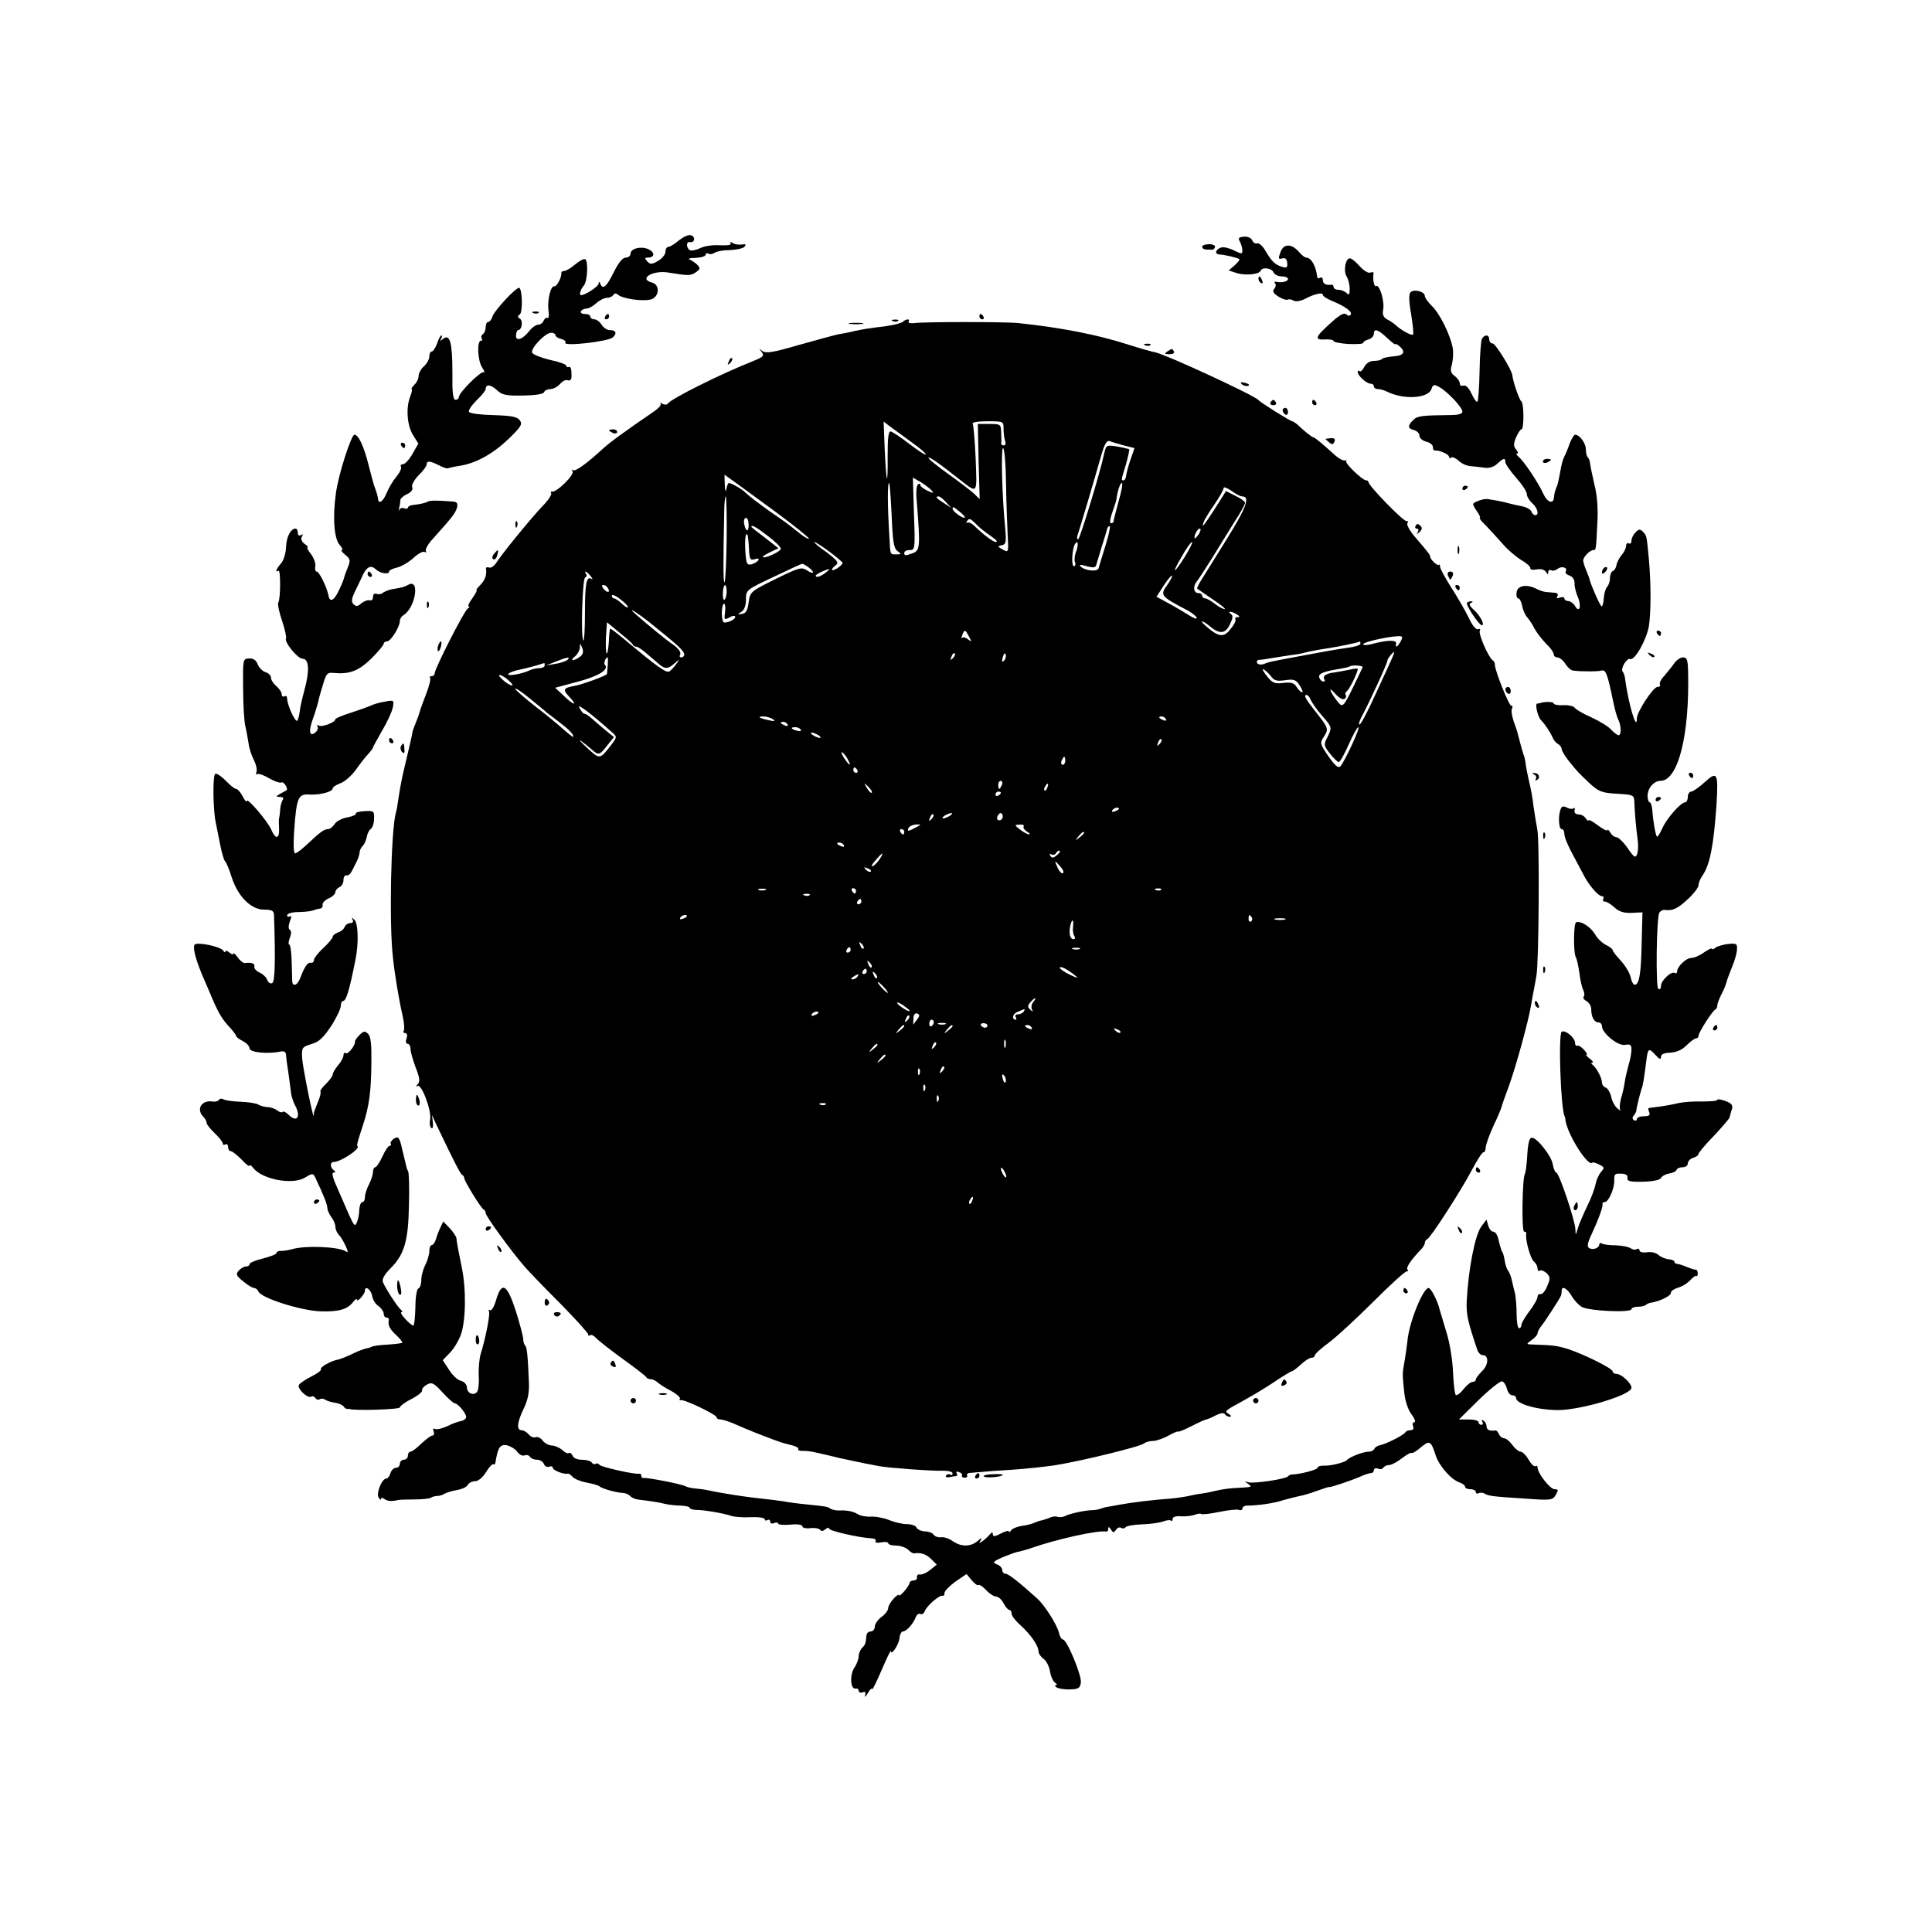<?xml version="1.0" standalone="no"?>
<!DOCTYPE svg PUBLIC "-//W3C//DTD SVG 20010904//EN"
 "http://www.w3.org/TR/2001/REC-SVG-20010904/DTD/svg10.dtd">
<svg version="1.0" xmlns="http://www.w3.org/2000/svg"
 width="720pt" height="720pt" viewBox="0 0 720 720"
 preserveAspectRatio="xMidYMid meet">
<g transform="translate(0,720) scale(0.1,-0.1)"
fill="#000000" stroke="none">
<path d="M2531 6305 c-16 -14 -34 -25 -40 -25 -6 0 -11 -8 -11 -18 0 -10 -12
-25 -27 -34 -24 -14 -30 -14 -41 -2 -10 12 -10 14 2 14 25 0 28 18 5 30 -26
14 -69 5 -69 -15 0 -8 -8 -15 -18 -15 -12 0 -27 -19 -45 -55 -27 -55 -41 -66
-50 -42 -4 9 -6 9 -6 0 -1 -11 -50 -43 -66 -43 -8 0 -1 23 11 36 13 15 17 91
5 98 -5 3 -21 -6 -37 -19 -16 -14 -35 -25 -42 -25 -6 0 -11 -3 -10 -7 2 -15
-17 -52 -26 -50 -14 3 -27 -53 -22 -91 3 -18 1 -30 -4 -27 -4 3 -10 -2 -14
-10 -3 -8 -12 -15 -20 -15 -8 0 -23 -10 -33 -23 -26 -33 -52 -41 -50 -16 1 10
4 19 8 19 14 0 19 34 7 42 -10 6 -10 10 -1 16 11 7 10 88 -1 99 -8 8 -93 -83
-101 -107 -3 -11 -11 -20 -16 -20 -5 0 -9 -9 -9 -19 0 -11 -5 -23 -10 -26 -6
-4 -8 -11 -5 -16 4 -5 2 -9 -3 -9 -15 0 -12 -73 4 -98 9 -14 12 -22 7 -19 -10
6 -93 -76 -93 -93 0 -5 -6 -10 -12 -10 -10 0 -13 27 -12 103 0 109 -9 145 -35
124 -12 -9 -13 -9 -7 1 4 6 4 12 1 12 -3 0 -11 -13 -16 -30 -6 -16 -15 -30
-20 -30 -5 0 -9 -8 -9 -18 0 -11 -9 -27 -20 -37 -11 -10 -20 -26 -20 -36 0
-10 -7 -25 -16 -33 -8 -9 -13 -16 -10 -16 3 0 1 -12 -5 -27 -17 -43 -12 -108
10 -144 l20 -32 -22 -39 c-12 -21 -28 -38 -35 -38 -7 0 -11 -4 -8 -9 4 -5 -4
-22 -17 -38 -13 -15 -29 -43 -36 -60 -13 -32 -30 -44 -32 -23 -2 13 -4 21 -11
40 -4 8 -14 47 -24 85 -17 70 -38 115 -53 115 -12 0 -60 -149 -69 -217 -13
-91 -7 -171 14 -194 9 -10 13 -19 8 -19 -5 0 1 -8 13 -18 18 -14 19 -21 11
-42 -6 -14 -12 -31 -14 -37 -1 -7 -10 -31 -21 -53 -18 -39 -34 -47 -39 -19 -5
28 -34 89 -44 89 -5 0 -7 9 -5 20 2 10 -5 30 -16 45 -11 14 -17 25 -13 25 4 0
0 6 -11 13 -11 9 -15 19 -10 27 5 9 4 11 -3 6 -7 -4 -12 -1 -12 8 0 9 -4 16
-9 16 -18 0 -34 -32 -35 -70 -1 -22 -9 -49 -19 -60 -18 -21 -23 -35 -9 -27 8
6 8 -105 -1 -119 -3 -5 3 -35 14 -67 11 -32 17 -62 15 -66 -8 -13 43 -76 62
-76 24 0 26 -46 7 -115 -8 -30 -17 -67 -18 -82 -2 -15 -6 -30 -9 -34 -8 -7
-38 60 -38 83 0 8 -4 11 -10 8 -5 -3 -10 0 -10 7 0 8 -9 21 -20 31 -11 9 -20
23 -20 31 0 8 -9 18 -21 21 -11 4 -24 17 -29 30 -6 15 -16 22 -32 21 -23 -1
-23 -3 -22 -111 0 -60 4 -123 8 -140 4 -16 9 -45 12 -63 2 -19 11 -47 20 -64
8 -16 13 -36 10 -44 -3 -8 -2 -13 3 -9 5 3 25 -4 45 -16 19 -11 40 -18 45 -15
8 5 26 -23 19 -29 -2 -1 -12 -7 -23 -13 -18 -10 -18 -11 -2 -12 12 0 16 -4 10
-12 -4 -7 -9 -24 -9 -38 -1 -14 -3 -27 -4 -30 -1 -3 -1 -20 0 -37 2 -40 -13
-43 -29 -5 -13 31 -91 122 -91 107 -1 -6 -8 2 -16 18 -8 15 -19 27 -24 27 -6
0 -23 14 -39 31 -17 17 -34 28 -39 25 -10 -6 -8 -143 3 -186 3 -14 10 -50 16
-80 6 -30 14 -57 18 -60 4 -3 15 -29 24 -58 23 -72 72 -122 121 -122 27 0 36
-4 37 -17 6 -172 4 -253 -7 -257 -7 -3 -15 3 -18 12 -3 9 -16 22 -28 27 -13 6
-22 16 -20 23 2 12 -10 16 -35 13 -6 -1 -19 9 -27 21 -9 12 -16 19 -16 14 0
-5 -7 -3 -15 4 -8 7 -15 9 -15 4 0 -5 -4 -3 -8 3 -10 16 -100 34 -107 22 -7
-11 4 -53 27 -109 11 -25 23 -54 28 -65 30 -73 44 -98 70 -127 17 -18 30 -35
30 -39 0 -3 11 -12 25 -19 14 -7 25 -19 25 -27 0 -15 66 -22 115 -12 13 3 20
-1 21 -11 0 -8 4 -40 9 -70 4 -30 9 -65 10 -76 2 -12 8 -31 14 -42 24 -44 8
-68 -24 -36 -9 9 -19 14 -22 10 -3 -3 -12 -1 -20 6 -8 6 -24 12 -36 12 -12 1
-28 5 -35 10 -7 4 -36 9 -65 10 -29 1 -58 5 -64 9 -6 4 -14 3 -17 -2 -4 -5
-14 -8 -24 -6 -41 6 -62 -29 -34 -57 7 -7 12 -17 12 -23 0 -5 14 -23 30 -38
17 -16 30 -33 30 -38 0 -6 4 -7 10 -4 5 3 10 -1 10 -9 0 -9 4 -16 10 -16 5 0
23 -14 40 -31 16 -18 30 -28 30 -23 0 5 6 1 13 -8 33 -43 145 -65 193 -37 30
18 31 18 41 -4 28 -59 43 -96 43 -109 0 -8 7 -23 15 -34 8 -10 15 -27 15 -36
0 -9 6 -23 13 -30 7 -7 18 -26 25 -41 10 -23 10 -27 0 -20 -28 17 -149 22
-198 8 -14 -4 -33 -7 -42 -7 -10 1 -18 -3 -18 -8 0 -4 -22 -13 -50 -20 -28 -7
-50 -16 -50 -21 0 -5 -6 -9 -14 -9 -7 0 -19 -7 -27 -16 -11 -13 -8 -19 17 -39
16 -14 34 -24 40 -25 7 0 14 -6 17 -13 9 -24 156 -71 231 -74 69 -2 101 7 123
36 7 9 13 12 13 8 0 -13 30 20 30 33 0 21 23 4 27 -20 2 -13 12 -30 23 -37 11
-8 20 -21 20 -29 0 -8 4 -14 10 -14 5 0 9 -3 9 -8 -4 -21 3 -35 28 -58 14 -13
24 -26 22 -28 -2 -2 -26 -5 -54 -7 -27 -1 -54 -5 -60 -8 -5 -3 -16 -6 -23 -7
-8 -2 -30 -10 -50 -20 -20 -10 -44 -19 -53 -21 -25 -4 -69 -29 -63 -36 3 -3
-12 -15 -34 -26 -23 -11 -44 -26 -48 -32 -8 -14 33 -52 46 -44 5 3 11 1 15 -5
4 -6 11 -8 16 -5 5 4 15 3 22 -2 6 -4 23 -9 37 -11 13 -2 27 -8 31 -14 3 -5 9
-9 13 -9 3 1 7 0 9 0 15 -7 187 -2 187 6 1 5 20 20 43 31 23 12 41 26 40 32
-2 6 7 16 18 22 18 10 26 6 58 -29 21 -23 41 -41 46 -41 12 0 46 -42 42 -53
-2 -6 -10 -11 -19 -13 -8 -1 -32 -9 -51 -19 -20 -9 -41 -14 -46 -10 -7 3 -8 0
-5 -9 3 -9 1 -16 -5 -16 -5 0 -24 -14 -41 -30 -17 -17 -35 -30 -40 -30 -6 0
-10 -7 -10 -15 0 -8 -7 -15 -15 -15 -8 0 -15 -7 -15 -15 0 -8 -6 -15 -14 -15
-8 0 -18 -9 -21 -20 -3 -11 -10 -20 -15 -20 -17 0 -39 -55 -29 -71 5 -8 9 -10
9 -5 0 5 6 5 12 0 12 -9 26 -10 53 -4 6 1 33 2 60 2 28 0 55 3 60 6 6 4 17 7
25 7 8 0 21 4 28 9 7 4 28 10 45 13 18 3 36 11 40 19 4 8 17 14 28 14 11 0 28
14 39 32 11 18 23 32 27 31 5 -2 8 0 9 5 9 57 17 70 42 66 14 -3 32 -14 39
-24 8 -11 20 -17 27 -14 8 3 17 1 21 -5 3 -6 15 -11 26 -11 11 0 22 -7 26 -16
3 -8 12 -13 19 -10 8 3 14 1 14 -4 0 -9 39 -25 54 -22 4 2 13 -4 20 -12 6 -7
29 -17 51 -21 22 -4 45 -10 50 -15 12 -9 63 -23 88 -24 10 -1 21 -6 25 -11 4
-5 16 -11 27 -13 55 -7 82 -11 105 -17 14 -3 40 -6 58 -6 17 -1 32 -4 32 -8 0
-4 10 -7 23 -8 32 0 105 -13 131 -22 11 -4 45 -7 74 -5 28 1 52 -2 52 -8 0 -5
5 -6 10 -3 6 3 10 1 10 -5 0 -7 7 -10 15 -6 8 3 15 2 15 -2 0 -4 20 -6 45 -4
26 3 45 0 45 -6 0 -6 13 -9 30 -7 16 2 32 -1 36 -6 4 -6 11 -6 20 2 8 6 14 7
14 2 0 -8 108 -33 157 -36 12 0 19 -5 16 -10 -4 -6 5 -8 21 -5 14 3 26 1 26
-3 0 -5 13 -9 29 -9 16 0 36 -7 45 -15 8 -9 19 -15 23 -14 24 4 45 -3 64 -22
l20 -20 -25 -20 c-13 -11 -31 -18 -38 -17 -7 2 -12 -3 -11 -10 2 -6 -4 -12
-12 -12 -8 0 -15 -4 -15 -8 0 -5 -9 -19 -20 -32 -11 -13 -20 -19 -20 -15 0 5
-9 -1 -20 -13 -11 -12 -20 -27 -20 -35 0 -8 -11 -23 -25 -33 -14 -10 -25 -27
-25 -36 0 -10 -7 -18 -15 -18 -8 0 -16 -7 -16 -15 -3 -30 -4 -34 -16 -46 -7
-7 -13 -21 -13 -31 0 -10 -7 -30 -16 -43 -18 -27 -15 -81 4 -78 6 2 12 -2 12
-8 0 -6 7 -9 14 -6 11 4 13 1 10 -11 -3 -9 2 -6 10 8 8 14 16 21 16 15 1 -5
16 26 35 70 19 44 34 76 35 72 0 -20 30 24 32 47 1 14 7 26 13 26 13 0 39 29
48 54 4 9 11 14 17 11 6 -3 13 2 17 12 8 20 54 59 65 56 5 -2 8 3 8 11 0 7 19
26 41 42 l41 28 19 -23 c11 -13 22 -21 25 -18 3 3 16 -5 29 -19 12 -13 29 -24
37 -24 8 0 21 -11 28 -25 7 -14 17 -25 22 -25 4 0 8 -6 8 -14 0 -8 15 -27 33
-43 37 -33 67 -76 67 -97 0 -8 9 -21 19 -28 11 -8 21 -29 24 -47 3 -19 12 -38
19 -42 7 -5 9 -9 3 -9 -5 0 -4 -4 3 -9 8 -4 30 -8 50 -7 32 1 37 5 40 26 3 27
-52 160 -67 160 -5 0 -12 12 -15 26 -8 31 -53 102 -81 127 -70 63 -107 92
-118 92 -6 0 -12 6 -12 14 0 8 -9 17 -20 21 -17 7 -15 10 20 26 22 9 47 18 55
20 8 1 29 7 45 12 101 36 261 71 288 64 4 -1 7 4 7 11 0 8 4 7 10 -3 8 -13 11
-13 19 -1 5 7 13 11 19 7 6 -3 13 -3 16 2 3 5 30 10 61 11 31 1 67 6 80 11 13
5 26 6 29 3 3 -4 6 -1 6 6 0 8 12 12 33 10 17 -1 40 2 50 6 10 4 20 5 23 3 2
-3 32 0 66 7 34 7 67 11 75 8 7 -3 13 0 13 5 0 6 8 11 18 11 40 0 102 9 133
20 19 5 45 12 59 15 14 2 44 11 68 20 23 8 43 15 45 14 4 -2 82 24 114 38 17
8 36 14 42 14 6 0 11 5 11 11 0 6 7 9 15 6 8 -4 17 -2 20 3 4 6 13 10 21 10 9
0 30 11 48 25 18 14 35 23 37 20 3 -2 18 7 34 21 32 27 38 25 55 -29 13 -40
58 -92 90 -102 11 -4 20 -11 20 -16 0 -5 9 -9 20 -9 11 0 20 -5 20 -11 0 -5 5
-7 10 -4 6 3 15 3 22 -1 15 -9 26 -11 153 -19 95 -7 101 -6 113 14 10 18 10
21 -5 21 -17 1 -63 60 -63 81 0 6 -4 8 -8 5 -5 -3 -16 8 -26 25 -9 16 -23 29
-29 29 -7 0 -21 11 -31 25 -10 14 -24 25 -31 25 -7 0 -15 7 -19 15 -3 8 -9 15
-13 14 -21 -3 -33 2 -33 15 0 8 -5 18 -12 22 -7 4 -8 3 -4 -4 4 -7 2 -12 -3
-12 -6 0 -11 5 -11 10 0 6 -17 10 -37 10 l-36 0 74 73 c41 40 80 71 87 69 7
-2 15 -15 18 -28 3 -13 12 -24 20 -24 8 0 14 -4 14 -10 0 -23 85 -46 162 -45
90 3 268 57 268 83 0 17 -37 52 -57 52 -7 0 -13 4 -13 9 0 11 -103 62 -165 83
-39 12 -55 15 -125 17 -34 1 -34 1 -12 17 12 8 22 20 22 25 0 5 5 15 10 22 14
16 75 110 78 120 1 4 2 12 2 17 0 19 19 10 36 -18 9 -16 26 -35 38 -42 24 -16
186 -23 186 -9 0 5 11 9 23 9 13 0 27 3 31 7 3 4 14 8 23 9 30 5 72 26 70 36
-1 6 11 14 26 19 16 4 36 17 46 28 10 11 20 18 23 16 2 -3 5 1 5 9 0 8 -3 14
-6 14 -3 -1 -19 4 -34 10 -16 7 -33 12 -38 12 -5 0 -9 4 -9 8 0 4 -10 8 -21 9
-12 1 -29 8 -38 16 -9 8 -28 13 -43 10 -16 -2 -28 1 -28 7 0 6 -5 8 -10 5 -6
-4 -16 -2 -23 3 -7 5 -32 10 -55 11 -24 0 -48 3 -53 7 -5 3 -9 1 -9 -4 0 -13
-24 -22 -38 -13 -8 5 -6 18 7 46 28 60 46 109 43 118 -1 4 2 7 8 7 15 0 37 52
36 81 -1 23 2 26 25 25 18 0 26 -6 24 -16 -2 -12 9 -15 57 -14 38 1 63 6 68
14 5 8 19 15 32 17 13 2 25 8 26 13 2 6 12 10 23 10 10 0 19 6 19 14 0 8 9 18
20 21 11 3 20 10 20 15 0 4 26 35 58 68 31 33 58 64 58 69 1 4 4 17 8 28 5 16
0 23 -24 32 -17 6 -30 8 -30 4 0 -4 -26 -6 -57 -6 -32 1 -71 -2 -88 -6 -16 -4
-48 -10 -70 -13 -22 -3 -41 -5 -42 -6 -1 0 0 -7 3 -15 5 -11 -1 -15 -20 -15
-14 0 -26 -5 -26 -11 0 -5 -5 -7 -10 -4 -7 4 -8 11 -1 18 5 7 9 14 9 17 0 9
14 65 19 80 6 15 9 34 18 104 6 50 9 52 34 25 15 -17 21 -19 21 -8 0 10 11 15
34 16 23 1 44 10 61 27 14 14 30 26 35 26 6 0 10 5 10 10 0 12 52 94 63 98 4
2 7 9 7 15 0 7 7 25 15 41 9 16 17 37 19 45 2 9 11 33 20 55 9 21 18 50 19 65
2 24 -1 26 -33 23 -19 -2 -41 -9 -47 -14 -7 -6 -13 -7 -13 -4 0 4 -13 -2 -29
-13 -16 -12 -38 -21 -48 -21 -19 0 -53 -32 -53 -51 0 -5 -4 -8 -9 -5 -12 8
-51 -28 -51 -48 0 -10 -4 -15 -10 -11 -10 6 -7 266 4 284 4 6 13 11 19 10 31
-4 48 4 86 39 23 21 41 45 41 53 0 8 6 24 14 35 28 40 42 109 53 266 7 118 3
126 -44 83 -21 -19 -44 -35 -50 -35 -7 0 -13 -9 -13 -20 0 -11 -5 -20 -10 -20
-16 0 -70 -61 -86 -99 -8 -18 -17 -31 -19 -29 -5 5 -14 54 -17 96 -1 17 -6 32
-10 32 -4 0 -8 11 -8 24 0 29 24 56 48 56 66 0 109 171 103 408 -1 43 -4 52
-19 52 -10 0 -24 -10 -32 -21 -8 -12 -25 -33 -37 -47 -13 -13 -20 -28 -17 -33
3 -5 -1 -9 -9 -9 -16 0 -77 -93 -77 -118 0 -51 -32 57 -44 150 -1 10 -5 20 -8
24 -11 10 14 53 27 48 17 -7 61 71 70 123 8 52 8 158 0 248 -9 93 -8 88 -22
103 -11 11 -15 11 -28 -2 -8 -8 -15 -22 -15 -31 0 -9 -4 -13 -10 -10 -5 3 -10
-1 -10 -9 0 -9 -8 -25 -17 -35 -9 -11 -18 -28 -19 -38 -2 -10 -8 -19 -13 -21
-6 -2 -11 -14 -11 -26 0 -12 -5 -27 -10 -32 -6 -6 -12 -25 -13 -42 -1 -18 -5
-32 -8 -32 -5 0 -39 77 -45 100 0 3 -6 18 -12 33 -7 16 -12 33 -12 38 0 13 25
39 38 39 10 0 10 -1 15 104 3 50 -1 102 -11 140 -8 34 -15 69 -16 78 -1 10 -5
21 -9 24 -4 4 -7 18 -7 30 0 22 -23 54 -40 54 -4 0 -13 -15 -20 -32 -6 -18
-15 -40 -20 -49 -5 -9 -12 -34 -15 -55 -4 -22 -9 -46 -12 -54 -9 -21 -10 -28
-12 -45 -2 -25 -25 -17 -39 14 -17 39 -73 123 -92 138 -8 7 -11 13 -6 13 5 0
3 7 -4 15 -10 12 -10 21 0 45 7 16 16 30 20 30 10 0 10 99 -1 105 -7 5 -31 74
-33 97 -2 20 -63 118 -73 118 -7 0 -13 7 -13 15 0 18 -16 20 -27 3 -4 -7 -8
-62 -9 -121 -1 -60 -5 -111 -8 -114 -3 -3 -13 10 -22 30 -10 22 -22 33 -30 30
-8 -3 -14 1 -14 9 0 7 -9 20 -19 27 -15 11 -17 20 -10 43 4 17 6 44 3 61 -9
49 -49 130 -78 157 -14 14 -26 30 -26 37 0 16 -40 27 -53 14 -7 -7 -7 -32 2
-82 6 -39 10 -74 7 -76 -5 -5 -44 16 -64 35 -7 6 -22 17 -33 22 -14 8 -18 18
-14 38 5 30 -14 94 -27 86 -7 -4 -13 25 -9 48 0 4 -5 5 -13 2 -7 -3 -24 8 -38
23 -13 15 -29 29 -36 30 -17 4 -27 -47 -13 -68 6 -10 11 -31 11 -46 0 -21 -3
-24 -12 -15 -7 7 -20 12 -30 12 -10 0 -18 5 -18 10 0 6 -3 9 -7 9 -21 -3 -33
3 -33 17 0 8 -4 12 -10 9 -5 -3 -10 -3 -11 2 -4 40 -22 73 -41 73 -5 0 -17 9
-26 20 -28 33 -59 33 -70 0 -9 -24 -8 -27 7 -23 11 3 17 -2 18 -17 2 -17 -2
-20 -20 -14 -26 8 -38 20 -62 61 -10 17 -24 29 -30 26 -7 -2 -15 3 -18 11 -4
9 -16 15 -31 14 -20 -2 -23 -5 -15 -19 5 -10 9 -24 9 -33 0 -13 -3 -13 -30 0
-17 9 -38 14 -47 12 -20 -4 -29 -24 -11 -26 22 -1 72 -13 77 -18 2 -2 -6 -12
-18 -23 l-22 -19 28 -9 c32 -11 86 -6 91 8 6 15 42 10 48 -6 4 -8 17 -15 30
-15 13 0 24 -4 24 -10 0 -9 -23 -15 -45 -10 -5 1 -7 -2 -3 -6 4 -4 3 -13 -3
-20 -8 -9 -4 -17 15 -29 14 -9 29 -14 34 -12 4 3 14 2 22 -3 8 -5 25 -3 43 6
36 19 67 26 67 15 0 -5 15 -14 33 -22 49 -20 77 -40 71 -51 -4 -6 -10 -6 -16
0 -7 7 -20 1 -41 -16 -78 -68 -83 -80 -37 -77 17 1 30 -2 30 -6 0 -4 25 -9 55
-11 30 -1 55 0 55 4 0 4 9 10 20 13 11 3 20 13 20 21 0 21 15 17 49 -15 17
-16 31 -27 31 -24 0 3 7 0 15 -7 25 -21 17 -36 -22 -38 -21 -2 -40 -6 -43 -10
-3 -4 -16 -7 -30 -7 -15 0 -29 -9 -36 -23 -6 -12 -14 -19 -17 -15 -4 3 -7 2
-7 -4 0 -13 33 -43 48 -43 7 0 12 -4 12 -10 0 -5 7 -10 15 -10 8 0 23 -4 33
-9 63 -32 156 -26 167 10 5 16 10 17 28 7 30 -16 87 -76 87 -92 0 -9 -16 -13
-52 -13 -99 -1 -117 -3 -132 -19 -21 -21 -20 -31 4 -37 11 -3 20 -12 20 -21 0
-9 11 -18 25 -22 14 -3 25 -12 25 -20 0 -8 3 -14 8 -13 15 2 52 -14 52 -23 0
-5 4 -7 9 -3 5 3 17 -3 27 -12 10 -10 29 -19 43 -20 14 -1 38 -4 53 -6 17 -3
35 3 47 14 24 22 31 24 31 7 0 -7 18 -33 40 -58 22 -25 40 -52 40 -61 0 -9 9
-24 20 -34 21 -19 27 -45 11 -45 -5 0 -11 6 -14 14 -3 7 -18 16 -34 19 -15 3
-39 8 -53 12 -14 4 -34 8 -45 10 -11 2 -24 4 -30 5 -14 3 -55 -11 -55 -19 0
-4 7 -17 16 -29 8 -12 12 -22 9 -22 -4 0 6 -13 22 -28 15 -16 44 -47 64 -70
19 -22 51 -49 70 -60 19 -11 33 -24 32 -29 -1 -6 9 -8 24 -5 15 3 29 -1 34 -9
7 -11 9 -11 9 -1 0 7 5 10 10 7 6 -4 17 -1 25 5 15 12 39 5 30 -10 -3 -5 3
-11 14 -15 11 -3 19 -15 19 -28 -1 -12 5 -36 13 -54 14 -34 4 -60 -12 -30 -6
9 -17 17 -24 17 -8 0 -15 4 -15 10 0 5 -7 6 -17 3 -11 -4 -14 -3 -9 5 4 7 0
13 -11 13 -10 1 -25 2 -33 3 -8 1 -24 6 -35 12 -35 18 -70 12 -73 -13 -2 -13
1 -23 6 -23 5 0 12 -13 15 -29 3 -16 12 -35 19 -42 7 -8 19 -26 27 -42 8 -15
27 -39 42 -55 16 -15 29 -33 29 -39 0 -7 6 -13 14 -13 7 0 21 -10 29 -23 8
-13 21 -25 29 -26 30 -4 94 -4 107 0 15 4 22 -13 42 -111 6 -30 15 -63 20 -72
11 -22 12 -58 1 -58 -5 0 -17 10 -28 21 -10 12 -44 32 -74 46 -30 13 -57 29
-61 35 -4 6 -23 11 -43 10 -20 -1 -36 2 -36 7 0 6 -34 7 -50 1 -3 -1 -8 -2
-11 -2 -10 1 2 -52 15 -63 12 -12 33 -42 43 -65 3 -8 12 -19 20 -23 7 -4 13
-13 13 -19 0 -5 11 -24 25 -42 36 -45 39 -47 80 -86 33 -30 45 -35 101 -38 64
-4 64 -4 65 -36 2 -44 6 -90 12 -134 3 -20 2 -45 -2 -55 -6 -16 -11 -13 -35
22 -16 23 -35 41 -42 41 -7 0 -18 8 -23 18 -6 9 -11 13 -11 8 0 -4 -16 4 -35
18 -19 15 -35 23 -35 19 0 -4 -5 -1 -10 7 -5 8 -17 15 -27 15 -11 0 -17 6 -15
15 2 8 0 12 -3 8 -4 -4 -16 -3 -25 2 -13 7 -20 6 -24 -6 -10 -25 -7 -74 4 -74
6 0 10 -8 10 -19 0 -10 14 -45 32 -77 17 -32 36 -68 42 -79 19 -36 53 -75 66
-75 6 0 8 -4 5 -10 -3 -6 -1 -10 6 -10 7 0 23 -10 36 -22 16 -15 34 -21 63
-20 l41 2 -3 -114 c-2 -114 -9 -156 -26 -156 -5 0 -12 13 -15 28 -3 16 -20 43
-36 61 -17 18 -31 36 -31 40 0 4 -11 13 -24 19 -13 6 -32 23 -41 39 -17 29
-53 52 -71 46 -10 -3 -11 -114 -1 -131 3 -4 9 -31 13 -58 3 -27 10 -56 15 -65
4 -9 5 -20 1 -23 -4 -4 1 -12 11 -17 9 -6 17 -18 17 -29 0 -29 11 -50 26 -50
8 0 14 -6 14 -14 0 -26 60 -75 86 -70 20 4 24 0 24 -18 0 -13 -5 -39 -11 -58
-5 -19 -12 -47 -14 -62 -2 -16 -8 -43 -14 -62 -5 -19 -6 -38 -3 -42 4 -5 -1
-3 -10 5 -9 7 -20 26 -23 42 -4 17 -13 33 -21 36 -8 3 -14 11 -14 19 0 17 -21
56 -35 66 -6 5 -6 8 -1 8 6 0 1 7 -10 15 -10 8 -16 15 -11 15 4 0 -1 8 -10 18
-10 11 -21 17 -25 15 -5 -2 -8 2 -8 10 0 19 -36 50 -50 42 -13 -8 -4 -286 11
-315 1 -3 3 -9 3 -15 8 -54 84 -174 100 -158 2 3 14 -1 26 -7 20 -10 20 -13 6
-28 -8 -10 -17 -30 -20 -46 -3 -16 -17 -54 -32 -83 -14 -30 -30 -66 -34 -81
-8 -27 -8 -27 -9 -3 -1 33 -61 211 -71 211 -4 0 -11 15 -14 34 -6 30 -58 96
-77 96 -10 0 -15 -20 -18 -75 -2 -27 -5 -54 -8 -59 -10 -16 -13 -216 -3 -216
6 0 9 -3 8 -7 -5 -20 15 -93 28 -104 8 -6 14 -18 14 -26 0 -8 4 -12 9 -8 5 3
16 -2 25 -10 14 -14 14 -20 2 -48 -7 -18 -18 -31 -25 -30 -6 2 -11 -3 -11 -10
0 -7 -13 -31 -30 -53 -16 -21 -30 -45 -30 -51 0 -7 -4 -13 -9 -13 -5 0 -9 24
-9 53 0 28 -3 63 -6 77 -4 14 -9 36 -12 50 -3 13 -9 29 -14 35 -5 6 -10 22
-12 35 -2 14 -6 30 -10 35 -3 6 -9 25 -13 43 -3 17 -12 32 -20 32 -7 0 -15 10
-19 23 l-6 22 -19 -25 c-24 -31 -49 -161 -55 -280 -2 -49 4 -75 40 -182 4 -10
12 -18 19 -18 24 0 23 -36 -1 -59 -13 -13 -24 -27 -24 -32 0 -5 -5 -9 -12 -9
-7 0 -22 -12 -34 -27 -12 -16 -25 -25 -29 -21 -4 4 -8 42 -10 85 -2 46 -12
110 -26 153 -12 41 -23 77 -24 80 -7 31 -32 80 -41 80 -21 0 -73 -129 -79
-198 -2 -20 -7 -55 -11 -77 -8 -45 -8 -42 -1 -112 3 -31 13 -64 26 -82 13 -17
18 -31 12 -31 -6 0 -8 -7 -5 -15 4 -9 0 -15 -9 -15 -8 0 -17 -3 -19 -7 -4 -10
-75 -46 -96 -49 -9 -2 -18 -8 -20 -13 -2 -6 -12 -11 -22 -11 -20 0 -71 -20
-80 -31 -8 -9 -63 -23 -87 -21 -13 0 -23 -3 -23 -8 0 -7 -63 -24 -95 -25 -5 0
-12 -3 -15 -7 -8 -10 -128 -28 -148 -22 -14 5 -15 4 -2 -5 18 -13 18 -13 -41
-16 -26 -1 -59 -6 -75 -10 -16 -4 -40 -9 -54 -11 -14 -1 -36 -6 -50 -9 -14 -3
-45 -8 -70 -10 -59 -4 -148 -15 -185 -22 -16 -3 -37 -7 -45 -8 -8 -1 -22 -5
-30 -8 -8 -3 -22 -5 -30 -5 -23 0 -81 -12 -99 -21 -9 -5 -22 -6 -29 -4 -7 3
-20 2 -30 -3 -9 -4 -23 -8 -30 -10 -8 -1 -21 -6 -30 -10 -9 -4 -30 -9 -47 -11
-16 -3 -33 -10 -37 -16 -4 -7 -8 -9 -8 -4 0 4 -13 1 -30 -8 -23 -12 -30 -12
-30 -3 0 8 -3 9 -8 3 -4 -5 -16 -17 -26 -25 -18 -13 -19 -13 -11 0 6 11 3 10
-12 -3 -25 -22 -62 -22 -93 0 -14 10 -33 16 -44 14 -10 -1 -22 3 -26 9 -4 7
-19 13 -34 13 -14 1 -28 8 -31 15 -2 6 -18 12 -35 12 -17 0 -46 7 -66 15 -19
8 -50 14 -68 13 -18 -1 -39 3 -47 8 -18 11 -39 16 -68 15 -12 -1 -28 2 -35 6
-13 9 -17 9 -94 17 -31 3 -68 8 -82 11 -14 2 -50 7 -80 10 -52 5 -145 19 -200
31 -14 3 -36 6 -50 7 -14 1 -29 5 -35 8 -12 8 -147 34 -157 31 -5 -1 -8 3 -8
8 0 5 -3 9 -7 8 -16 -4 -143 25 -149 33 -3 5 -9 7 -14 4 -5 -3 -11 -1 -15 5
-3 5 -20 10 -36 10 -17 0 -32 6 -35 15 -4 8 -10 13 -14 10 -5 -3 -15 2 -24 11
-9 8 -26 16 -38 17 -13 0 -29 9 -36 19 -7 9 -18 15 -26 12 -7 -3 -19 2 -26 11
-7 8 -19 15 -26 15 -20 0 -17 30 8 81 15 31 21 60 19 99 -4 98 -7 129 -14 136
-4 4 -7 14 -7 23 0 9 -12 55 -27 103 -33 103 -53 115 -74 44 -7 -25 -17 -42
-23 -39 -5 3 -7 2 -4 -3 6 -9 -12 -100 -31 -161 -5 -18 -8 -54 -7 -80 2 -27
-1 -53 -6 -60 -13 -16 -38 -5 -38 17 0 10 -10 21 -22 24 -13 3 -33 22 -45 42
l-23 35 26 27 c15 15 33 45 41 67 19 49 21 171 4 251 -14 69 -19 95 -20 110
-1 6 -12 23 -25 37 l-24 25 -10 -21 c-6 -12 -14 -32 -17 -44 -4 -13 -11 -23
-16 -23 -5 0 -9 -10 -9 -22 0 -13 -7 -36 -15 -52 -8 -15 -15 -41 -15 -56 0
-16 -5 -30 -11 -32 -6 -2 -11 -33 -11 -71 -1 -37 -4 -67 -8 -67 -4 0 -17 11
-30 25 -13 14 -19 25 -14 25 5 0 4 4 -1 8 -12 9 -59 81 -68 104 -4 11 5 28 29
52 51 51 66 103 68 236 2 63 0 120 -3 125 -3 6 -6 12 -6 15 -1 3 -7 31 -15 62
-11 50 -15 55 -31 45 -10 -6 -15 -15 -13 -19 3 -4 1 -8 -4 -8 -5 0 -17 -18
-27 -40 -10 -22 -22 -40 -27 -40 -4 0 -8 -8 -8 -17 0 -10 -7 -31 -15 -47 -8
-15 -15 -37 -15 -47 0 -11 -4 -19 -10 -19 -5 0 -10 -12 -11 -27 0 -16 -4 -37
-9 -48 -7 -17 -10 -14 -28 25 -11 25 -31 71 -45 103 -17 37 -22 57 -14 57 8 0
8 3 2 8 -16 12 -16 32 0 32 24 0 95 47 88 57 -2 2 -2 5 -2 8 1 3 2 8 3 13 1 4
9 30 18 57 24 72 31 127 32 234 1 68 -2 98 -12 108 -12 12 -17 11 -32 -4 -10
-10 -17 -20 -17 -23 3 -13 -25 -50 -34 -45 -5 4 -9 0 -9 -8 0 -8 -9 -24 -20
-37 -11 -13 -20 -28 -20 -34 0 -6 -12 -22 -25 -35 -14 -13 -23 -26 -21 -29 3
-2 -1 -20 -9 -38 -8 -19 -14 -37 -15 -39 0 -3 0 -8 -1 -12 -1 -18 -40 175 -43
213 -2 40 -1 42 34 53 29 8 45 24 74 67 20 31 36 65 36 75 0 11 4 19 9 19 11
0 23 39 46 155 12 60 10 134 -4 147 -10 10 -12 10 -7 1 4 -8 1 -13 -9 -13 -8
0 -18 -7 -21 -15 -3 -8 -14 -17 -25 -20 -10 -4 -19 -11 -19 -16 0 -5 -16 -24
-35 -42 -19 -17 -35 -38 -35 -44 0 -7 -5 -12 -11 -11 -12 3 -24 -14 -39 -54
-10 -29 -29 -38 -31 -15 0 6 -1 40 -2 75 -1 34 -5 62 -9 62 -4 0 -3 11 2 25 6
15 6 27 0 30 -6 3 -5 16 0 31 7 17 7 23 0 19 -6 -3 -10 -1 -10 4 0 6 18 12 40
12 38 1 54 4 65 9 3 1 11 3 18 4 6 1 11 7 9 14 -1 7 9 18 23 24 14 6 25 17 25
24 0 6 7 14 15 18 8 3 15 15 15 26 0 11 5 19 11 18 6 -2 14 4 18 12 5 8 13 25
19 37 7 13 12 29 12 36 0 7 5 18 12 25 6 6 13 22 15 34 2 12 9 25 15 29 6 4
12 21 12 38 1 29 -1 30 -36 28 -20 -1 -34 -5 -32 -9 3 -4 -12 -10 -31 -14 -20
-3 -42 -15 -48 -25 -7 -11 -18 -19 -25 -19 -14 0 -28 -10 -78 -57 -19 -18 -39
-33 -44 -33 -6 0 -7 32 -4 80 9 129 15 142 58 139 38 -2 86 10 86 23 0 5 13
13 28 19 16 5 42 28 58 50 16 23 37 50 47 60 9 10 17 21 17 23 0 3 16 31 34
63 19 32 37 71 40 87 5 27 4 28 -31 21 -19 -3 -43 -10 -52 -15 -9 -4 -42 -16
-73 -26 -32 -10 -58 -21 -58 -24 0 -12 -51 -31 -62 -24 -6 4 -8 2 -5 -3 4 -6
0 -16 -7 -22 -23 -19 -27 3 -10 50 9 24 17 53 20 64 2 11 10 40 18 65 12 41
16 45 42 42 57 -5 91 8 138 54 25 25 46 50 46 55 0 5 6 9 13 9 13 0 47 54 47
75 0 8 6 18 13 22 45 27 63 138 19 114 -9 -5 -20 -9 -24 -10 -5 -1 -9 -1 -10
-2 -2 0 -14 -3 -28 -5 -13 -3 -29 -9 -34 -14 -4 -4 -15 -6 -22 -3 -9 3 -14 -2
-14 -12 0 -9 -6 -15 -12 -12 -7 2 -21 -3 -31 -11 -13 -12 -20 -13 -29 -4 -10
10 -8 21 6 50 10 20 23 48 29 61 15 30 30 36 48 19 16 -15 49 -20 49 -8 0 5
13 11 30 15 16 4 44 20 61 36 17 16 36 26 42 22 5 -3 7 -2 4 4 -3 5 8 26 26
45 73 81 84 96 90 116 4 17 0 22 -16 23 -65 5 -83 4 -92 0 -11 -6 -30 -10 -57
-13 -10 -1 -18 -6 -18 -10 0 -4 -6 -5 -14 -2 -8 3 -16 0 -19 -8 -2 -7 -2 -4 0
7 3 11 5 25 5 32 1 6 12 16 26 22 15 7 22 17 18 26 -3 8 8 27 24 44 17 16 30
34 30 40 0 15 12 14 46 -3 15 -8 30 -13 33 -11 3 1 23 6 43 9 61 9 124 44 183
100 47 46 53 55 42 70 -10 13 -30 17 -97 19 -47 1 -88 6 -92 12 -4 5 9 24 28
43 19 18 34 37 34 42 0 19 18 18 41 -3 20 -19 34 -22 98 -21 47 1 76 5 79 13
2 6 12 11 23 11 11 0 27 9 36 19 9 11 22 17 29 14 9 -3 14 2 14 16 0 28 -3 37
-12 33 -5 -1 -8 2 -8 6 0 4 -27 14 -61 21 -33 8 -63 20 -66 27 -6 16 49 74 71
74 9 0 16 -4 16 -9 0 -5 9 -11 21 -14 12 -3 19 -9 16 -14 -10 -15 161 4 177
20 17 16 11 27 -13 27 -9 0 -22 9 -29 20 -7 11 -19 20 -27 20 -8 0 -15 5 -15
10 0 6 -9 10 -21 10 -11 0 -17 5 -14 10 3 6 13 10 21 10 8 0 24 9 36 20 12 11
30 20 39 20 10 0 21 5 24 10 5 8 11 8 19 1 17 -14 90 -25 121 -17 32 8 36 55
5 63 -53 14 4 48 63 37 73 -12 82 -12 101 2 16 11 16 15 5 27 -8 8 -21 16 -29
20 -8 3 2 6 23 6 20 1 37 6 37 12 0 5 5 7 10 4 6 -4 16 -2 23 3 7 5 32 10 56
10 24 1 49 6 55 12 8 9 6 11 -9 9 -11 -2 -26 0 -34 5 -9 6 -12 5 -8 -1 4 -6
-12 -8 -40 -7 -26 2 -58 -3 -72 -10 -14 -7 -32 -11 -38 -9 -16 6 -17 34 -2 31
18 -4 22 19 5 25 -9 4 -28 -5 -45 -18z"/>
<path d="M4480 6280 c0 -5 7 -10 15 -10 8 0 18 0 22 -1 4 0 9 4 11 10 2 6 -8
11 -22 11 -14 0 -26 -4 -26 -10z"/>
<path d="M4690 6161 c0 -6 4 -13 10 -16 6 -3 7 1 4 9 -7 18 -14 21 -14 7z"/>
<path d="M1988 6033 c7 -3 16 -2 19 1 4 3 -2 6 -13 5 -11 0 -14 -3 -6 -6z"/>
<path d="M2255 6020 c-3 -5 -1 -10 4 -10 6 0 11 5 11 10 0 6 -2 10 -4 10 -3 0
-8 -4 -11 -10z"/>
<path d="M3650 6020 c0 -5 5 -10 11 -10 5 0 7 5 4 10 -3 6 -8 10 -11 10 -2 0
-4 -4 -4 -10z"/>
<path d="M3328 6003 c7 -3 16 -2 19 1 4 3 -2 6 -13 5 -11 0 -14 -3 -6 -6z"/>
<path d="M3365 6001 c-6 -5 -32 -12 -60 -16 -72 -9 -90 -12 -122 -19 -15 -4
-40 -9 -55 -11 -15 -3 -82 -21 -149 -40 -100 -29 -124 -33 -138 -23 -14 11
-14 11 -3 -3 11 -15 7 -19 -30 -34 -121 -48 -306 -140 -319 -159 -4 -5 -13 -5
-20 -1 -8 5 -11 5 -7 0 4 -4 -10 -19 -30 -32 -101 -69 -159 -111 -186 -136
-61 -56 -103 -86 -111 -79 -5 4 -5 1 -1 -5 7 -13 -61 -80 -77 -75 -4 1 -6 -2
-3 -6 3 -5 -11 -27 -32 -48 -44 -46 -153 -180 -173 -212 -8 -12 -20 -20 -26
-17 -7 2 -12 1 -12 -3 4 -23 -3 -44 -21 -62 -11 -11 -17 -20 -14 -20 3 0 -4
-13 -16 -30 -12 -16 -18 -30 -13 -30 4 0 3 -4 -4 -8 -13 -8 -123 -224 -123
-241 0 -6 -5 -11 -12 -11 -6 0 -9 -3 -5 -6 3 -4 -3 -29 -14 -58 -11 -28 -22
-58 -24 -66 -2 -8 -9 -28 -16 -45 -7 -16 -13 -34 -13 -40 -1 -8 -15 -67 -31
-135 -8 -33 -15 -72 -20 -105 -3 -22 -7 -47 -10 -55 -18 -67 -25 -410 -11
-535 7 -67 22 -158 37 -223 5 -24 7 -47 4 -53 -4 -5 -1 -9 5 -9 7 0 9 -8 5
-20 -4 -11 -2 -20 4 -20 6 0 11 -9 11 -20 0 -10 9 -41 19 -68 15 -38 17 -52 8
-62 -8 -8 -8 -11 -1 -7 15 9 53 -92 47 -125 -3 -14 -1 -28 5 -32 5 -3 7 6 5
22 l-3 27 11 -25 c69 -145 95 -196 101 -198 4 -2 8 -7 8 -12 0 -11 63 -114 73
-118 4 -2 7 -8 7 -13 0 -11 96 -143 144 -198 17 -20 78 -83 136 -141 57 -58
103 -109 102 -113 -1 -5 2 -6 7 -3 5 3 14 -1 22 -10 7 -8 51 -43 98 -77 47
-34 88 -65 89 -69 2 -4 10 -8 17 -8 8 0 20 -6 27 -13 7 -6 30 -21 50 -31 20
-11 34 -24 32 -28 -3 -5 -2 -7 3 -6 13 4 133 -54 133 -63 0 -5 7 -9 15 -9 8 0
34 -8 58 -19 38 -17 88 -37 142 -57 11 -4 22 -8 25 -9 3 -1 20 -6 37 -10 18
-4 31 -11 28 -15 -3 -4 5 -8 18 -7 12 0 33 -2 47 -6 14 -3 54 -12 90 -21 36
-8 79 -17 95 -20 17 -3 40 -8 52 -10 30 -6 201 -19 241 -17 17 0 32 -4 32 -10
0 -6 -4 -8 -9 -4 -5 3 -12 1 -15 -4 -4 -5 2 -8 11 -6 10 2 22 4 26 4 5 1 5 5
2 11 -3 6 1 7 9 4 9 -3 14 -9 11 -13 -2 -4 2 -8 10 -8 8 0 12 4 9 9 -3 4 3 9
13 9 10 1 32 3 48 4 17 2 66 5 110 8 44 3 113 10 154 16 91 14 323 70 335 82
6 5 20 9 33 9 12 0 38 9 58 20 19 11 35 17 35 15 0 -3 22 6 50 20 27 14 52 25
55 25 3 0 18 6 35 15 18 9 31 11 35 5 3 -6 12 -10 18 -10 7 0 6 4 -3 10 -18
11 -18 11 55 51 33 18 86 50 117 71 31 21 60 38 63 38 3 0 18 11 33 25 15 14
32 25 39 25 7 0 13 4 13 9 0 5 24 27 53 48 28 21 103 90 166 153 63 63 119
114 124 112 4 -1 6 2 2 7 -5 9 14 37 53 77 6 7 12 17 12 22 0 6 4 12 9 14 12
5 125 179 167 259 20 38 39 67 43 65 3 -2 7 6 8 17 0 12 14 49 29 82 16 33 29
65 30 70 1 6 14 42 28 80 25 69 73 242 82 300 3 17 7 41 10 55 3 14 7 39 10
55 9 53 12 506 3 544 -4 20 -10 59 -14 86 -3 28 -10 68 -16 90 -5 22 -11 51
-13 65 -1 14 -5 32 -9 40 -4 13 -9 30 -22 80 0 3 -7 22 -14 42 -7 21 -10 42
-6 48 3 5 2 10 -3 10 -9 0 -63 136 -61 154 0 5 -3 12 -8 15 -16 11 -55 100
-48 111 3 5 0 8 -7 5 -8 -2 -22 15 -35 44 -13 26 -42 77 -65 112 -22 35 -41
70 -41 76 0 7 -2 11 -5 8 -5 -5 -32 20 -32 30 0 7 -7 16 -55 72 -20 23 -34 47
-30 53 4 6 2 9 -3 8 -11 -3 -141 131 -142 145 0 4 -4 7 -9 7 -14 0 -83 67 -74
72 4 3 2 3 -4 2 -7 -2 -24 7 -37 19 -44 40 -76 67 -81 67 -5 0 -37 25 -60 48
-8 6 -16 12 -19 12 -7 0 -119 70 -126 79 -16 18 -345 170 -385 178 -11 2 -54
14 -95 27 -120 39 -255 65 -415 82 -47 5 -348 5 -387 0 -15 -2 -25 1 -22 5 7
12 -9 11 -21 0z m32 -449 c29 -20 53 -41 53 -45 0 -5 -26 12 -59 37 -32 25
-64 46 -71 48 -9 2 -12 -21 -12 -92 1 -122 -5 -105 -11 27 l-4 102 26 -20 c14
-10 50 -36 78 -57z m343 49 c0 -16 3 -36 6 -45 3 -9 1 -16 -5 -16 -6 0 -10 3
-10 8 1 4 1 22 0 40 -1 31 -2 32 -44 32 l-43 0 3 -140 4 -140 -24 23 c-14 12
-57 45 -95 72 -39 28 -71 54 -72 58 0 8 34 -15 115 -79 70 -54 66 -59 61 76
-3 66 -8 125 -11 131 -4 5 19 9 54 9 61 0 61 0 61 -29z m448 -61 l40 -10 -15
-43 c-8 -23 -15 -50 -16 -59 -1 -10 -5 -18 -9 -18 -10 0 -11 -2 8 59 8 29 14
55 12 57 -2 1 -22 6 -45 10 -38 6 -41 5 -47 -22 -16 -76 -92 -324 -98 -324 -4
0 -5 6 -3 13 6 16 68 225 89 300 12 42 21 57 31 53 8 -3 31 -10 53 -16z m-439
-132 c1 -68 4 -156 6 -196 4 -72 4 -72 -18 -60 -20 11 -20 13 -4 16 16 3 18
11 13 65 -12 121 -16 297 -8 297 5 0 10 -55 11 -122z m-850 -122 c66 -49 119
-92 116 -94 -2 -2 -19 7 -37 22 -45 36 -46 37 -103 76 -53 38 -81 59 -99 76
-12 12 -51 34 -60 34 -2 0 -7 -10 -9 -22 -3 -14 -5 -8 -6 15 l-1 38 39 -28
c21 -15 93 -68 160 -117z m573 86 c9 -11 7 -11 -15 -1 -15 7 -27 16 -27 21 0
5 -4 7 -9 3 -5 -3 -8 -29 -5 -58 14 -173 13 -188 -13 -198 -30 -11 -33 -11
-33 1 0 6 9 10 20 10 20 0 21 4 16 135 l-4 135 30 -17 c16 -10 34 -24 40 -31z
m-149 -95 c4 -96 8 -120 21 -130 16 -12 16 -13 -3 -13 -24 0 -23 -3 -26 56 -8
129 -8 217 -1 209 2 -2 6 -57 9 -122z m846 56 c-10 -38 -19 -71 -19 -75 0 -5
-4 -8 -10 -8 -5 0 -3 18 5 40 8 22 14 42 15 45 4 34 14 65 21 65 4 0 -1 -30
-12 -67z m460 17 c31 0 17 -40 -59 -162 -46 -73 -89 -144 -97 -156 -8 -13 -13
-25 -11 -26 2 -2 28 -19 58 -40 30 -20 50 -36 44 -36 -6 0 -23 9 -37 20 -14
11 -30 20 -36 20 -6 0 -11 5 -11 10 0 6 -7 10 -15 10 -17 0 -20 25 -5 43 6 7
31 46 57 87 25 41 63 102 84 136 22 33 39 65 39 70 0 5 -16 17 -36 26 l-35 18
-39 -62 c-46 -71 -54 -80 -44 -53 4 11 23 41 41 67 18 26 33 53 33 59 0 6 13
1 29 -10 16 -12 34 -21 40 -21z m-1921 -160 c-1 -88 -5 -160 -8 -160 -5 0 -5
76 -1 263 0 31 3 57 6 57 2 0 4 -72 3 -160z m818 138 l19 -21 -27 18 c-29 18
-34 25 -20 25 5 0 17 -10 28 -22z m54 -38 c13 -11 19 -20 14 -20 -12 1 -44 25
-44 34 0 10 5 7 30 -14z m-790 -47 c0 -29 -12 -24 -17 7 -2 11 2 20 7 20 6 0
10 -12 10 -27z m872 -18 c7 -6 24 -18 38 -28 13 -9 19 -17 12 -17 -11 0 -43
24 -83 62 -9 9 -21 13 -25 10 -4 -4 -4 -1 0 6 7 11 12 10 27 -5 10 -10 24 -23
31 -28z m-801 -22 c27 -20 49 -42 49 -48 0 -10 -60 -38 -67 -31 -2 2 10 10 27
18 l31 15 -50 39 c-28 21 -51 39 -51 41 0 9 18 -1 61 -34z m1258 -39 c-12 -38
-23 -75 -25 -82 -4 -14 -51 -9 -67 7 -7 7 0 8 22 1 23 -6 33 -6 36 3 2 7 11
37 20 67 10 30 19 61 21 69 3 8 7 12 10 9 2 -3 -5 -36 -17 -74z m349 46 c-7
-10 -14 -18 -15 -16 -6 6 9 36 18 36 5 0 4 -9 -3 -20z m-1677 -53 c2 -42 5
-46 22 -41 12 4 17 2 13 -4 -3 -5 -14 -12 -25 -15 -17 -4 -20 2 -23 44 -3 47
0 74 7 67 2 -2 5 -25 6 -51z m300 -13 c27 -20 49 -39 49 -42 0 -4 -9 -13 -20
-20 -23 -14 -27 -5 -5 12 12 9 6 17 -36 49 -29 20 -48 37 -44 37 4 0 29 -16
56 -36z m920 2 c-6 -14 -8 -33 -5 -41 4 -8 1 -15 -4 -15 -10 0 -7 64 4 82 11
18 14 0 5 -26z m407 -17 c-43 -69 -55 -73 -15 -5 17 31 35 56 39 56 4 0 -7
-23 -24 -51z m-1405 -43 c25 -19 21 -29 -5 -12 -21 14 -30 11 -118 -32 -93
-46 -95 -48 -100 -87 -4 -30 -10 -41 -25 -43 -18 -2 -18 -2 -2 8 11 7 17 23
17 46 0 35 1 36 103 84 56 27 104 49 107 49 3 0 13 -6 23 -13z m63 -21 c-20
-15 -36 -19 -36 -10 0 5 38 23 50 24 3 0 -4 -6 -14 -14z m-875 -12 c8 -9 9
-14 3 -10 -19 11 -24 -18 -24 -130 0 -59 -3 -104 -6 -100 -10 10 -4 232 7 235
5 2 7 8 3 13 -9 15 3 10 17 -8z m2149 -33 c-28 -39 -25 -42 78 -96 17 -10 32
-22 32 -27 0 -5 -12 -1 -27 9 -16 10 -49 30 -75 44 l-48 26 27 42 c15 23 29
39 31 37 2 -2 -6 -18 -18 -35z m-2085 -11 c11 -17 -1 -21 -15 -4 -8 9 -8 15
-2 15 6 0 14 -5 17 -11z m443 -14 c0 -14 -4 -27 -8 -30 -4 -3 -7 9 -6 25 1 36
14 40 14 5z m-368 -57 c0 -5 -10 0 -22 12 -12 11 -25 20 -30 20 -4 0 -8 5 -8
10 0 6 14 1 30 -12 17 -12 30 -26 30 -30z m362 -19 c-4 -29 -3 -30 17 -20 11
7 21 8 21 2 0 -9 -23 -21 -41 -21 -5 0 -9 16 -9 35 0 19 4 35 8 35 5 0 6 -14
4 -31z m-282 -38 c110 -88 130 -107 130 -121 0 -5 -5 -10 -11 -10 -5 0 -8 4
-5 8 6 10 -4 25 -30 43 -20 13 -81 63 -134 109 -38 33 -1 11 50 -29z m2190 29
c11 -7 11 -10 2 -10 -7 0 -11 -4 -8 -8 3 -5 -5 -21 -18 -36 -25 -33 -44 -31
-91 10 -29 25 -15 24 15 -1 35 -29 57 -27 73 7 12 25 13 34 4 40 -7 4 -7 8 -2
8 6 0 17 -5 25 -10z m-2252 -112 c2 -5 8 -8 13 -8 5 0 19 -9 31 -19 13 -11 34
-29 47 -40 29 -26 39 -26 65 -3 20 17 20 16 6 -3 -8 -11 -19 -23 -25 -27 -11
-8 -47 18 -164 116 -30 25 -56 45 -57 43 -2 -1 -4 -24 -5 -49 -2 -26 -5 -45
-8 -43 -3 1 -4 28 -3 59 l4 57 46 -38 c26 -21 49 -41 50 -45z m1253 30 c11
-20 10 -21 -3 -11 -8 7 -18 10 -22 6 -4 -4 -4 0 0 10 8 22 11 22 25 -5z m1609
-18 c-12 -22 -21 -26 -17 -8 2 14 -34 13 -90 -2 -18 -5 -33 -5 -33 -1 0 8 83
27 128 30 20 1 21 -2 12 -19z m-150 -9 c0 -5 -21 -12 -47 -15 -54 -8 -65 -10
-183 -32 -112 -21 -112 -21 -131 -29 -10 -3 -20 -2 -24 4 -3 6 0 11 7 12 7 0
22 2 33 4 17 3 86 14 112 17 5 1 24 5 43 10 19 4 53 10 75 13 32 5 101 19 113
24 1 1 2 -3 2 -8z m-2908 -48 c-9 -7 -21 -13 -26 -13 -6 0 -3 7 7 14 9 7 17
22 18 32 0 18 1 18 9 -1 5 -14 3 -24 -8 -32z m1389 -6 c-10 -9 -11 -8 -5 6 3
10 9 15 12 12 3 -3 0 -11 -7 -18z m191 -9 c-8 -8 -9 -4 -5 13 4 13 8 18 11 10
2 -7 -1 -18 -6 -23z m1444 5 c-7 -16 -35 -76 -62 -135 -27 -60 -53 -108 -57
-108 -5 0 -1 12 7 28 28 52 96 199 96 209 0 8 20 33 26 33 1 0 -3 -12 -10 -27z
m-3071 -2 c-6 -5 -26 -12 -45 -15 l-35 -6 35 14 c42 17 58 20 45 7z m150 -18
c-1 -16 -3 -31 -3 -35 -2 -6 -92 -39 -120 -44 -42 -7 -46 -14 -22 -39 34 -36
21 -36 -18 1 l-33 31 86 23 c78 21 116 45 99 63 -5 5 3 27 10 27 2 0 2 -12 1
-27z m-235 -3 c0 -5 -9 -10 -21 -10 -11 0 -28 -4 -37 -9 -27 -13 -88 -23 -77
-12 6 6 24 12 40 15 24 5 67 16 93 25 1 1 2 -3 2 -9z m3048 -7 c-2 -5 -16 -33
-30 -63 -41 -85 -44 -89 -63 -65 -29 37 -37 61 -11 32 13 -16 30 -26 36 -22 6
3 8 10 5 15 -3 5 -1 11 5 15 9 6 40 69 40 82 0 3 -15 1 -32 -3 -18 -4 -43 -8
-55 -10 -29 -3 -45 -13 -38 -25 4 -5 2 -9 -3 -9 -6 0 -12 6 -15 14 -6 15 13
23 73 33 19 3 37 7 39 9 8 7 53 4 49 -3z m-340 -35 c11 -15 22 -17 51 -13 33
5 41 2 55 -20 9 -14 13 -25 9 -25 -5 0 -14 9 -21 20 -9 15 -20 18 -49 15 -33
-4 -41 -1 -63 27 -14 18 -18 28 -10 23 8 -5 21 -17 28 -27z m-2828 -31 c0 -4
-11 0 -25 10 -13 10 -25 22 -25 26 0 4 11 0 25 -10 13 -10 25 -22 25 -26z
m127 -102 c7 -5 30 -23 52 -40 22 -16 43 -36 46 -44 6 -14 0 -10 -56 39 -9 8
-48 40 -87 70 -39 30 -71 59 -72 63 0 5 24 -11 53 -35 28 -23 58 -47 64 -53z
m2847 48 c4 -10 22 -36 41 -58 40 -45 40 -46 21 -84 -13 -25 -13 -30 10 -59
14 -18 29 -32 33 -32 5 0 21 29 37 65 16 36 32 65 36 65 9 0 -51 -129 -67
-146 -8 -8 -20 3 -44 37 -32 47 -33 50 -17 74 18 28 17 32 -29 90 -41 52 -48
65 -36 65 5 0 12 -8 15 -17z m-2601 -124 c17 -15 16 -17 -5 -45 -43 -55 -42
-55 -89 -12 -24 22 -35 34 -24 27 11 -8 29 -22 39 -31 26 -24 31 -23 59 14
l25 31 -32 26 c-17 14 -40 34 -50 43 -11 10 -23 18 -28 18 -4 0 -13 10 -19 23
-11 19 45 -23 124 -94z m597 51 c11 -8 7 -9 -15 -4 -37 8 -45 14 -19 14 10 0
26 -5 34 -10z m1465 0 c3 -6 -1 -7 -9 -4 -18 7 -21 14 -7 14 6 0 13 -4 16 -10z
m-1410 -20 c3 -6 -1 -7 -9 -4 -18 7 -21 14 -7 14 6 0 13 -4 16 -10z m49 -19
c4 -5 -3 -7 -14 -4 -23 6 -26 13 -6 13 8 0 17 -4 20 -9z m66 -21 c8 -5 11 -10
5 -10 -5 0 -17 5 -25 10 -8 5 -10 10 -5 10 6 0 17 -5 25 -10z m1271 -33 c-10
-9 -11 -8 -5 6 3 10 9 15 12 12 3 -3 0 -11 -7 -18z m-1161 -58 c15 -28 5 -23
-15 7 -9 15 -12 23 -6 20 6 -4 16 -16 21 -27z m810 -4 c0 -8 -4 -15 -10 -15
-5 0 -7 7 -4 15 4 8 8 15 10 15 2 0 4 -7 4 -15z m-775 -35 c3 -5 1 -10 -4 -10
-6 0 -11 5 -11 10 0 6 2 10 4 10 3 0 8 -4 11 -10z m539 -55 c-4 -8 -8 -15 -10
-15 -2 0 -4 7 -4 15 0 8 4 15 10 15 5 0 7 -7 4 -15z m-485 -29 c-3 -3 -11 5
-18 17 -13 21 -12 21 5 5 10 -10 16 -20 13 -22z m654 19 c-3 -9 -8 -14 -10
-11 -3 3 -2 9 2 15 9 16 15 13 8 -4z m-173 -19 c0 -3 -4 -8 -10 -11 -5 -3 -10
-1 -10 4 0 6 5 11 10 11 6 0 10 -2 10 -4z m440 -60 c0 -2 -7 -7 -16 -10 -8 -3
-12 -2 -9 4 6 10 25 14 25 6z m-699 -39 c-10 -9 -11 -8 -5 6 3 10 9 15 12 12
3 -3 0 -11 -7 -18z m69 13 c-8 -5 -19 -10 -25 -10 -5 0 -3 5 5 10 8 5 20 10
25 10 6 0 3 -5 -5 -10z m197 -3 c0 -8 -6 -14 -13 -14 -7 0 -10 6 -7 14 3 7 8
13 12 13 4 0 8 -6 8 -13z m-308 -31 c-2 -2 -14 -9 -26 -15 -18 -9 -22 -9 -18
2 3 7 15 13 26 14 12 1 20 1 18 -1z m386 -6 c-3 -5 3 -13 12 -19 10 -6 14 -10
8 -10 -5 -1 -20 7 -33 17 -22 17 -22 18 -2 19 11 1 18 -2 15 -7z m-445 -20 c0
-5 -2 -10 -4 -10 -3 0 -8 5 -11 10 -3 6 -1 10 4 10 6 0 11 -4 11 -10z m670 -4
c0 -2 -8 -10 -17 -17 -16 -13 -17 -12 -4 4 13 16 21 21 21 13z m-895 -46 c3
-6 -1 -7 -9 -4 -18 7 -21 14 -7 14 6 0 13 -4 16 -10z m805 -24 c0 -2 -6 -9
-14 -15 -11 -9 -16 -9 -22 0 -4 7 -3 9 4 5 6 -3 13 -2 17 4 6 10 15 14 15 6z
m-672 -28 c-8 -12 -20 -24 -26 -26 -7 -2 -2 8 11 22 27 32 34 33 15 4z m674
-28 c10 -10 14 -22 9 -24 -4 -3 -13 6 -19 19 -14 30 -12 31 10 5z m-707 -18
c-3 -3 -11 0 -18 7 -9 10 -8 11 6 5 10 -3 15 -9 12 -12z m-392 -69 c-7 -2 -19
-2 -25 0 -7 3 -2 5 12 5 14 0 19 -2 13 -5z m337 -3 c0 -5 -2 -10 -4 -10 -3 0
-8 5 -11 10 -3 6 -1 10 4 10 6 0 11 -4 11 -10z m1137 4 c-3 -3 -12 -4 -19 -1
-8 3 -5 6 6 6 11 1 17 -2 13 -5z m-1310 -20 c-3 -3 -12 -4 -19 -1 -8 3 -5 6 6
6 11 1 17 -2 13 -5z m193 -24 c0 -5 -5 -10 -11 -10 -5 0 -7 5 -4 10 3 6 8 10
11 10 2 0 4 -4 4 -10z m-650 -54 c0 -2 -7 -7 -16 -10 -8 -3 -12 -2 -9 4 6 10
25 14 25 6z m2105 -5 c3 -5 2 -12 -3 -15 -5 -3 -9 1 -9 9 0 17 3 19 12 6z
m123 -8 c-10 -2 -26 -2 -35 0 -10 3 -2 5 17 5 19 0 27 -2 18 -5z m-789 -25
c-2 -13 0 -29 4 -35 5 -7 4 -13 -2 -13 -13 0 -18 19 -13 47 6 30 14 30 11 1z
m-781 -83 c-3 -3 -9 2 -12 12 -6 14 -5 15 5 6 7 -7 10 -15 7 -18z m-48 -5 c0
-5 -5 -10 -11 -10 -5 0 -7 5 -4 10 3 6 8 10 11 10 2 0 4 -4 4 -10z m853 3 c-7
-2 -19 -2 -25 0 -7 3 -2 5 12 5 14 0 19 -2 13 -5z m-775 -68 c-3 -3 -9 2 -12
12 -6 14 -5 15 5 6 7 -7 10 -15 7 -18z m757 -29 c16 -13 13 -13 -17 1 -21 10
-38 22 -38 26 0 9 26 -4 55 -27z m-775 14 c0 -5 -5 -10 -11 -10 -5 0 -7 5 -4
10 3 6 8 10 11 10 2 0 4 -4 4 -10z m38 -25 c-3 -3 -9 2 -12 12 -6 14 -5 15 5
6 7 -7 10 -15 7 -18z m-73 5 c-3 -5 -12 -10 -18 -10 -7 0 -6 4 3 10 19 12 23
12 15 0z m100 -40 c10 -11 16 -20 13 -20 -3 0 -13 9 -23 20 -10 11 -16 20 -13
20 3 0 13 -9 23 -20z m555 -55 c-6 -8 -8 -20 -4 -27 5 -10 4 -10 -6 -1 -11 10
-11 15 0 28 7 8 15 15 17 15 3 0 0 -7 -7 -15z m-460 -32 c0 -7 -39 17 -46 28
-3 6 5 3 20 -6 14 -10 26 -19 26 -22z m425 -3 c-3 -5 -13 -10 -21 -10 -8 0
-12 -4 -9 -10 3 -5 4 -10 1 -10 -17 0 -13 22 6 29 30 13 30 13 23 1z m-765 -4
c0 -2 -7 -7 -16 -10 -8 -3 -12 -2 -9 4 6 10 25 14 25 6z m368 -25 c-7 -9 -13
-17 -14 -19 -1 -2 -1 8 0 21 0 15 6 23 14 20 10 -4 10 -9 0 -22z m-37 -4 c-10
-9 -11 -8 -5 6 3 10 9 15 12 12 3 -3 0 -11 -7 -18z m99 -6 c0 -6 -4 -12 -8
-15 -5 -3 -9 1 -9 9 0 8 4 15 9 15 4 0 8 -4 8 -9z m43 -8 c-7 -2 -19 -2 -25 0
-7 3 -2 5 12 5 14 0 19 -2 13 -5z m157 -5 c0 -4 -4 -8 -9 -8 -6 0 -12 4 -15 8
-3 5 1 9 9 9 8 0 15 -4 15 -9z m-310 -2 c0 -2 -8 -10 -17 -17 -16 -13 -17 -12
-4 4 13 16 21 21 21 13z m180 0 c0 -2 -8 -10 -17 -17 -16 -13 -17 -12 -4 4 13
16 21 21 21 13z m295 -6 c3 -6 -1 -7 -9 -4 -18 7 -21 14 -7 14 6 0 13 -4 16
-10z m330 -18 c-3 -3 -11 0 -18 7 -9 10 -8 11 6 5 10 -3 15 -9 12 -12z m-428
-54 c-3 -7 -5 -2 -5 12 0 14 2 19 5 13 2 -7 2 -19 0 -25z m-266 -1 c-10 -9
-11 -8 -5 6 3 10 9 15 12 12 3 -3 0 -11 -7 -18z m-211 9 c0 -2 -8 -10 -17 -17
-16 -13 -17 -12 -4 4 13 16 21 21 21 13z m30 -40 c0 -2 -8 -10 -17 -17 -16
-13 -17 -12 -4 4 13 16 21 21 21 13z m211 -59 c-10 -9 -11 -8 -5 6 3 10 9 15
12 12 3 -3 0 -11 -7 -18z m-84 -9 c-3 -8 -6 -5 -6 6 -1 11 2 17 5 13 3 -3 4
-12 1 -19z m321 -29 c-3 -8 -7 -3 -11 10 -4 17 -3 21 5 13 5 -5 8 -16 6 -23z
m-301 -31 c-3 -8 -6 -5 -6 6 -1 11 2 17 5 13 3 -3 4 -12 1 -19z m50 -40 c-3
-8 -6 -5 -6 6 -1 11 2 17 5 13 3 -3 4 -12 1 -19z m-420 -14 c-3 -3 -12 -4 -19
-1 -8 3 -5 6 6 6 11 1 17 -2 13 -5z m673 -269 c0 -5 -5 -3 -10 5 -5 8 -10 20
-10 25 0 6 5 3 10 -5 5 -8 10 -19 10 -25z m-127 -90 c-3 -9 -8 -14 -10 -11 -3
3 -2 9 2 15 9 16 15 13 8 -4z"/>
<path d="M3168 5993 c12 -2 32 -2 45 0 12 2 2 4 -23 4 -25 0 -35 -2 -22 -4z"/>
<path d="M4268 5913 c7 -3 16 -2 19 1 4 3 -2 6 -13 5 -11 0 -14 -3 -6 -6z"/>
<path d="M4350 5890 c-12 -8 -10 -10 8 -10 13 0 20 4 17 10 -7 12 -6 12 -25 0z"/>
<path d="M2716 5853 c-6 -14 -5 -15 5 -6 7 7 10 15 7 18 -3 3 -9 -2 -12 -12z"/>
<path d="M4628 5768 c5 -5 16 -8 23 -6 8 3 3 7 -10 11 -17 4 -21 3 -13 -5z"/>
<path d="M4735 5700 c-3 -5 1 -10 10 -10 9 0 13 5 10 10 -3 6 -8 10 -10 10 -2
0 -7 -4 -10 -10z"/>
<path d="M4890 5700 c0 -5 5 -10 11 -10 5 0 7 5 4 10 -3 6 -8 10 -11 10 -2 0
-4 -4 -4 -10z"/>
<path d="M4780 5671 c0 -6 5 -13 10 -16 6 -3 10 1 10 9 0 9 -4 16 -10 16 -5 0
-10 -4 -10 -9z"/>
<path d="M2270 5596 c0 -2 7 -6 15 -10 8 -3 15 -1 15 4 0 6 -7 10 -15 10 -8 0
-15 -2 -15 -4z"/>
<path d="M4940 5564 c0 -1 6 -7 14 -13 10 -9 15 -8 19 3 4 10 0 14 -14 13 -10
-1 -19 -2 -19 -3z"/>
<path d="M1495 5540 c3 -5 8 -10 11 -10 2 0 4 5 4 10 0 6 -5 10 -11 10 -5 0
-7 -4 -4 -10z"/>
<path d="M5750 5480 c0 -5 7 -7 15 -4 8 4 15 8 15 10 0 2 -7 4 -15 4 -8 0 -15
-4 -15 -10z"/>
<path d="M5450 5379 c0 -5 5 -7 10 -4 6 3 10 8 10 11 0 2 -4 4 -10 4 -5 0 -10
-5 -10 -11z"/>
<path d="M1921 5244 c0 -11 3 -14 6 -6 3 7 2 16 -1 19 -3 4 -6 -2 -5 -13z"/>
<path d="M5276 5241 c-4 -6 -2 -11 4 -11 6 0 8 -6 4 -12 -6 -10 -4 -10 7 0 9
9 10 15 2 23 -8 8 -13 8 -17 0z"/>
<path d="M5432 5150 c0 -14 2 -19 5 -12 2 6 2 18 0 25 -3 6 -5 1 -5 -13z"/>
<path d="M1841 5136 c-7 -8 -8 -17 -3 -20 6 -3 12 3 15 14 6 24 4 25 -12 6z"/>
<path d="M5977 5083 c-4 -3 -7 -11 -7 -17 0 -6 5 -5 12 2 6 6 9 14 7 17 -3 3
-9 2 -12 -2z"/>
<path d="M1370 5060 c0 -5 5 -10 11 -10 5 0 7 5 4 10 -3 6 -8 10 -11 10 -2 0
-4 -4 -4 -10z"/>
<path d="M5396 5055 c4 -8 7 -15 9 -15 2 0 5 7 9 15 3 9 0 15 -9 15 -9 0 -12
-6 -9 -15z"/>
<path d="M5425 5010 c3 -5 8 -10 11 -10 2 0 4 5 4 10 0 6 -5 10 -11 10 -5 0
-7 -4 -4 -10z"/>
<path d="M1591 4944 c0 -11 3 -14 6 -6 3 7 2 16 -1 19 -3 4 -6 -2 -5 -13z"/>
<path d="M5467 4954 c-6 -7 44 -83 55 -84 13 0 -5 35 -29 57 -17 15 -20 23
-11 26 7 3 8 6 2 6 -6 1 -13 -2 -17 -5z"/>
<path d="M6175 4840 c3 -5 8 -10 11 -10 2 0 4 5 4 10 0 6 -5 10 -11 10 -5 0
-7 -4 -4 -10z"/>
<path d="M1633 4795 c-3 -9 -3 -18 -1 -21 3 -3 8 4 11 16 6 23 -1 27 -10 5z"/>
<path d="M6147 4759 c7 -7 15 -10 18 -7 3 3 -2 9 -12 12 -14 6 -15 5 -6 -5z"/>
<path d="M5610 4631 c0 -6 5 -13 10 -16 6 -3 10 1 10 9 0 9 -4 16 -10 16 -5 0
-10 -4 -10 -9z"/>
<path d="M1450 4440 c0 -5 5 -10 11 -10 5 0 7 5 4 10 -3 6 -8 10 -11 10 -2 0
-4 -4 -4 -10z"/>
<path d="M1494 4419 c-3 -6 -1 -16 4 -21 8 -8 11 -5 9 11 -1 24 -3 25 -13 10z"/>
<path d="M5718 4313 c6 -2 9 -10 6 -15 -4 -7 -2 -8 5 -4 13 9 5 26 -12 25 -9
0 -8 -2 1 -6z"/>
<path d="M6295 4310 c3 -5 8 -10 11 -10 2 0 4 5 4 10 0 6 -5 10 -11 10 -5 0
-7 -4 -4 -10z"/>
<path d="M6170 4219 c0 -5 5 -7 10 -4 6 3 10 8 10 11 0 2 -4 4 -10 4 -5 0 -10
-5 -10 -11z"/>
<path d="M5751 4084 c0 -11 3 -14 6 -6 3 7 2 16 -1 19 -3 4 -6 -2 -5 -13z"/>
<path d="M5751 3584 c0 -11 3 -14 6 -6 3 7 2 16 -1 19 -3 4 -6 -2 -5 -13z"/>
<path d="M5720 3461 c0 -6 4 -13 10 -16 6 -3 7 1 4 9 -7 18 -14 21 -14 7z"/>
<path d="M6385 3370 c-3 -5 -1 -10 4 -10 6 0 11 5 11 10 0 6 -2 10 -4 10 -3 0
-8 -4 -11 -10z"/>
<path d="M1550 3100 c0 -11 4 -20 9 -20 5 0 7 9 4 20 -3 11 -7 20 -9 20 -2 0
-4 -9 -4 -20z"/>
<path d="M5500 2840 c0 -5 5 -10 11 -10 5 0 7 5 4 10 -3 6 -8 10 -11 10 -2 0
-4 -4 -4 -10z"/>
<path d="M1170 2719 c0 -5 5 -7 10 -4 6 3 10 8 10 11 0 2 -4 4 -10 4 -5 0 -10
-5 -10 -11z"/>
<path d="M5866 2705 c-3 -8 -1 -15 4 -15 6 0 10 7 10 15 0 8 -2 15 -4 15 -2 0
-6 -7 -10 -15z"/>
<path d="M1810 2619 c0 -5 5 -7 10 -4 6 3 10 8 10 11 0 2 -4 4 -10 4 -5 0 -10
-5 -10 -11z"/>
<path d="M5436 2617 c3 -10 9 -15 12 -12 3 3 0 11 -7 18 -10 9 -11 8 -5 -6z"/>
<path d="M1856 2547 c3 -10 9 -15 12 -12 3 3 0 11 -7 18 -10 9 -11 8 -5 -6z"/>
<path d="M1480 2407 c0 -14 4 -28 9 -32 6 -3 8 6 5 22 -7 37 -14 42 -14 10z"/>
<path d="M5230 2390 c0 -5 5 -10 11 -10 5 0 7 5 4 10 -3 6 -8 10 -11 10 -2 0
-4 -4 -4 -10z"/>
<path d="M2030 2344 c0 -8 5 -12 10 -9 6 4 8 11 5 16 -9 14 -15 11 -15 -7z"/>
<path d="M2065 2300 c4 -6 11 -8 16 -5 14 9 11 15 -7 15 -8 0 -12 -5 -9 -10z"/>
<path d="M1773 2210 c-1 -11 2 -20 7 -20 4 0 7 7 6 15 -3 23 -12 26 -13 5z"/>
<path d="M2276 2121 c-3 -5 1 -11 9 -14 9 -4 12 -1 8 9 -6 16 -10 17 -17 5z"/>
<path d="M4777 2046 c-4 -10 -1 -13 8 -9 8 3 12 9 9 14 -7 12 -11 11 -17 -5z"/>
<path d="M2458 2003 c6 -2 18 -2 25 0 6 3 1 5 -13 5 -14 0 -19 -2 -12 -5z"/>
<path d="M2350 1980 c0 -5 5 -10 10 -10 6 0 10 5 10 10 0 6 -4 10 -10 10 -5 0
-10 -4 -10 -10z"/>
<path d="M4670 1980 c0 -5 5 -10 10 -10 6 0 10 5 10 10 0 6 -4 10 -10 10 -5 0
-10 -4 -10 -10z"/>
<path d="M3635 1700 c-3 -5 -1 -10 4 -10 6 0 11 5 11 10 0 6 -2 10 -4 10 -3 0
-8 -4 -11 -10z"/>
<path d="M3666 1698 c5 -7 63 -3 71 5 2 3 -14 4 -36 3 -21 0 -37 -4 -35 -8z"/>
</g>
</svg>
